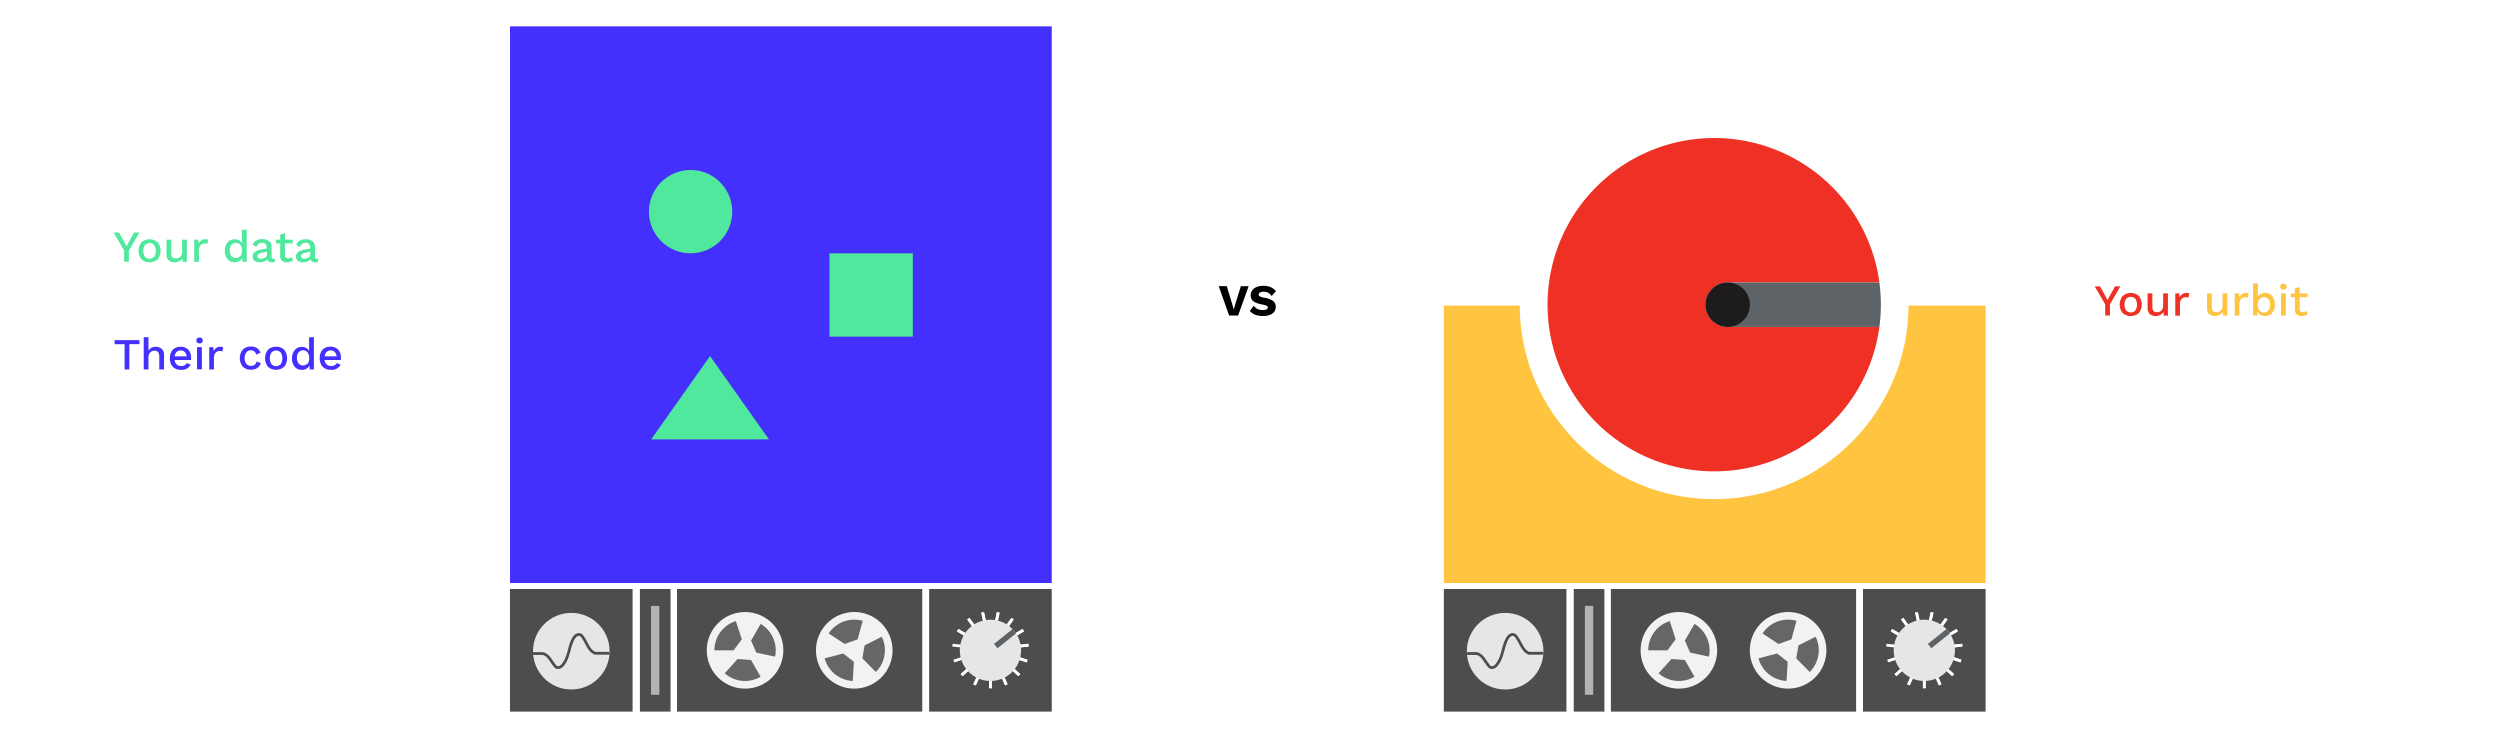 <svg xmlns="http://www.w3.org/2000/svg" viewBox="0 0 900 270"><defs><style>.\31 5a418e0-14f2-4f6b-9a10-7eb0515d70cb{fill:#4330fc;}.\38 b7d14a0-94c2-4350-9afd-cfa845c62217{fill:#4fe89c;}.be80ab26-9d09-4584-9e6e-e0a64d6bf546{fill:#4d4d4d;}.\35 d29d869-a473-4216-b245-3b85870acb41,.\36 2114587-7e98-4400-9ecf-ddd164f0ec5a,.aad59c72-f3de-458c-9bf6-6cfdd50d5254,.df02e7c9-f2ff-4734-af54-e81c8a4f33b1{fill:none;stroke-miterlimit:10;}.df02e7c9-f2ff-4734-af54-e81c8a4f33b1{stroke:#fff;}.\30 84d83e4-283a-4878-b7b8-283abb05439f{fill:#e6e6e6;}.\35 d29d869-a473-4216-b245-3b85870acb41{stroke:#5e6367;stroke-width:2px;}.\34 022f969-7f24-49d6-9f7a-f03a4c80005a{fill:#f2f2f2;}.\35 2fc917c-11bc-45fc-b41e-b7830e3fe90f{fill:#666;}.aad59c72-f3de-458c-9bf6-6cfdd50d5254{stroke:#4d4d4d;}.\36 2114587-7e98-4400-9ecf-ddd164f0ec5a{stroke:#b3b3b3;stroke-width:3px;}.\37 19d3e7e-c3ad-40f4-b2c5-50c6669b30e9{fill:#ffc440;}.\35 c03f346-2ef0-497d-ad08-0c5bd71a46f2{fill:#fff;}.\32 9f50520-564c-4216-937f-149cc5550731{fill:#ee3124;}.\37 233acde-698a-43ea-8433-e982a7c8dda7{fill:#5e6367;}.bfa2bd26-2d21-4eb9-a6b6-ecdeb9392c41{fill:#1e1b1d;}</style></defs><title>Artboard 1 copy 6</title><g id="06e8b0a4-3bcb-4469-851e-67f76f841236" data-name="Layer 1"><path d="M445.72,113.6h-3.23L438.73,103h2.9l1.94,6.38.58,2.08.56-2,2-6.42h2.8Z"/><path d="M457.34,103.33a5.63,5.63,0,0,1,2,1.46l-1.55,1.79a3.41,3.41,0,0,0-1.24-1.18,3.61,3.61,0,0,0-1.7-.38,2.37,2.37,0,0,0-1.28.29.88.88,0,0,0-.45.77.73.73,0,0,0,.47.65,6.13,6.13,0,0,0,1.61.46,7,7,0,0,1,3.13,1.17,2.64,2.64,0,0,1,.94,2.16,2.75,2.75,0,0,1-.58,1.74,3.58,3.58,0,0,1-1.59,1.12,6.46,6.46,0,0,1-2.3.38,8.07,8.07,0,0,1-2.91-.44,5,5,0,0,1-1.94-1.35l1.41-1.92a3.56,3.56,0,0,0,1.41,1.22,4.59,4.59,0,0,0,1.89.35,2.75,2.75,0,0,0,1.32-.25.78.78,0,0,0,.44-.71q0-.37-.47-.6a6.73,6.73,0,0,0-1.58-.44,11.71,11.71,0,0,1-2.25-.65,3.3,3.3,0,0,1-1.38-1,2.61,2.61,0,0,1-.49-1.63,3.07,3.07,0,0,1,.54-1.78,3.5,3.5,0,0,1,1.57-1.22,6.19,6.19,0,0,1,2.44-.44A6.63,6.63,0,0,1,457.34,103.33Z"/><polygon class="15a418e0-14f2-4f6b-9a10-7eb0515d70cb" points="183.6 9.49 183.6 69.33 183.6 209.89 378.63 209.89 378.63 69.33 378.63 9.49 183.6 9.49"/><circle class="8b7d14a0-94c2-4350-9afd-cfa845c62217" cx="248.61" cy="76.19" r="15"/><rect class="8b7d14a0-94c2-4350-9afd-cfa845c62217" x="298.61" y="91.19" width="30" height="30"/><polyline class="8b7d14a0-94c2-4350-9afd-cfa845c62217" points="234.4 158.19 255.61 128.19 276.83 158.19"/><path class="15a418e0-14f2-4f6b-9a10-7eb0515d70cb" d="M50.19,123.88H46.57V133H44.86v-9.09H41.25v-1.47h8.94Z"/><path class="15a418e0-14f2-4f6b-9a10-7eb0515d70cb" d="M58.21,125.58a2.84,2.84,0,0,1,.84,2.21V133H57.34v-4.64q0-2.11-1.71-2.11a2.12,2.12,0,0,0-1.54.62,2.55,2.55,0,0,0-.64,1.9V133H51.74v-11.6h1.71v4.88a2.59,2.59,0,0,1,1.06-1.09,3.22,3.22,0,0,1,1.53-.35A3.09,3.09,0,0,1,58.21,125.58Z"/><path class="15a418e0-14f2-4f6b-9a10-7eb0515d70cb" d="M68.73,129.61H62.88a2.56,2.56,0,0,0,.75,1.61,2.24,2.24,0,0,0,1.57.55,2.73,2.73,0,0,0,1.3-.28,1.47,1.47,0,0,0,.71-.81l1.42.59a3.45,3.45,0,0,1-3.44,1.86,3.91,3.91,0,0,1-3-1.1A4.22,4.22,0,0,1,61.18,129a4.32,4.32,0,0,1,1-3.06,3.75,3.75,0,0,1,2.88-1.1,3.51,3.51,0,0,1,2.74,1.07,4.07,4.07,0,0,1,1,2.85A5.74,5.74,0,0,1,68.73,129.61Zm-5.14-2.9a2.62,2.62,0,0,0-.71,1.58H67.2a2.63,2.63,0,0,0-.68-1.57,1.92,1.92,0,0,0-1.43-.56A2.07,2.07,0,0,0,63.59,126.71Z"/><path class="15a418e0-14f2-4f6b-9a10-7eb0515d70cb" d="M71,123.35a1,1,0,0,1-.3-.79,1,1,0,0,1,.3-.78,1.23,1.23,0,0,1,.85-.27,1.2,1.2,0,0,1,.84.27,1,1,0,0,1,.3.78,1,1,0,0,1-.3.79,1.18,1.18,0,0,1-.84.28A1.21,1.21,0,0,1,71,123.35Zm1.7,9.62H70.94v-8h1.71Z"/><path class="15a418e0-14f2-4f6b-9a10-7eb0515d70cb" d="M80.33,125l-.27,1.57a2.07,2.07,0,0,0-1-.21,1.86,1.86,0,0,0-1,.27,2.07,2.07,0,0,0-.75.82,2.71,2.71,0,0,0-.3,1.31V133H75.33v-8h1.46l.14,1.44a2.5,2.5,0,0,1,2.53-1.6A2,2,0,0,1,80.33,125Z"/><path class="15a418e0-14f2-4f6b-9a10-7eb0515d70cb" d="M93.8,127l-1.6.64a1.81,1.81,0,0,0-1.87-1.52,2,2,0,0,0-1.66.74,3.24,3.24,0,0,0-.59,2.08,3.18,3.18,0,0,0,.59,2.06,2.31,2.31,0,0,0,3,.32,1.94,1.94,0,0,0,.66-1.15l1.57.53a3.27,3.27,0,0,1-1.25,1.75,3.82,3.82,0,0,1-2.26.63,3.91,3.91,0,0,1-3-1.1,4.94,4.94,0,0,1,0-6.11,3.86,3.86,0,0,1,2.93-1.1A3.35,3.35,0,0,1,93.8,127Z"/><path class="15a418e0-14f2-4f6b-9a10-7eb0515d70cb" d="M102.32,125.91a5,5,0,0,1,0,6.11,4.43,4.43,0,0,1-5.86,0,5,5,0,0,1,0-6.11,4.44,4.44,0,0,1,5.86,0Zm-4.6,1a4,4,0,0,0,0,4.18,2.29,2.29,0,0,0,3.35,0,4,4,0,0,0,0-4.16,2.28,2.28,0,0,0-3.35,0Z"/><path class="15a418e0-14f2-4f6b-9a10-7eb0515d70cb" d="M113,121.37V133h-1.5l-.1-1.42a2.73,2.73,0,0,1-1.06,1.15,3.07,3.07,0,0,1-1.62.43,3.26,3.26,0,0,1-2.6-1.1,4.5,4.5,0,0,1-1-3,4.56,4.56,0,0,1,1-3.06,3.25,3.25,0,0,1,2.6-1.11,3,3,0,0,1,1.55.39,2.63,2.63,0,0,1,1,1.06v-4.9Zm-2.3,9.66a3,3,0,0,0,.59-2v-.19a3,3,0,0,0-.59-2,2.16,2.16,0,0,0-3.22,0,3.18,3.18,0,0,0-.58,2,3.21,3.21,0,0,0,.58,2,2.15,2.15,0,0,0,3.22,0Z"/><path class="15a418e0-14f2-4f6b-9a10-7eb0515d70cb" d="M122.72,129.61h-5.86a2.56,2.56,0,0,0,.75,1.61,2.24,2.24,0,0,0,1.57.55,2.73,2.73,0,0,0,1.3-.28,1.47,1.47,0,0,0,.71-.81l1.42.59a3.45,3.45,0,0,1-3.44,1.86,3.91,3.91,0,0,1-3-1.1,4.22,4.22,0,0,1-1.06-3.06,4.32,4.32,0,0,1,1-3.06,3.75,3.75,0,0,1,2.88-1.1,3.51,3.51,0,0,1,2.74,1.07,4.07,4.07,0,0,1,1,2.85A5.74,5.74,0,0,1,122.72,129.61Zm-5.14-2.9a2.62,2.62,0,0,0-.71,1.58h4.32a2.63,2.63,0,0,0-.68-1.57,1.92,1.92,0,0,0-1.43-.56A2.07,2.07,0,0,0,117.57,126.71Z"/><path class="8b7d14a0-94c2-4350-9afd-cfa845c62217" d="M46.4,90.23v4H44.69v-4l-3.76-6.51h1.9l1.89,3.39.83,1.58.83-1.58,1.87-3.39h1.92Z"/><path class="8b7d14a0-94c2-4350-9afd-cfa845c62217" d="M56.77,87.23a5,5,0,0,1,0,6.11,4.43,4.43,0,0,1-5.86,0,5,5,0,0,1,0-6.11,4.44,4.44,0,0,1,5.86,0Zm-4.6,1a4,4,0,0,0,0,4.18,2.29,2.29,0,0,0,3.35,0,4,4,0,0,0,0-4.16,2.28,2.28,0,0,0-3.35,0Z"/><path class="8b7d14a0-94c2-4350-9afd-cfa845c62217" d="M67.26,86.28v8H65.74L65.68,93a3.48,3.48,0,0,1-4.94.74,2.8,2.8,0,0,1-.79-2.18V86.28h1.71V91.1a2.15,2.15,0,0,0,.42,1.5,1.62,1.62,0,0,0,1.23.44,2.21,2.21,0,0,0,1.61-.62,2.43,2.43,0,0,0,.63-1.82V86.28Z"/><path class="8b7d14a0-94c2-4350-9afd-cfa845c62217" d="M74.92,86.28l-.27,1.57a2.07,2.07,0,0,0-1-.21,1.86,1.86,0,0,0-1,.27,2.07,2.07,0,0,0-.75.82,2.71,2.71,0,0,0-.3,1.31v4.24H69.92v-8h1.46l.14,1.44A2.5,2.5,0,0,1,74,86.12,2,2,0,0,1,74.92,86.28Z"/><path class="8b7d14a0-94c2-4350-9afd-cfa845c62217" d="M88.81,82.68v11.6h-1.5l-.1-1.42A2.73,2.73,0,0,1,86.15,94a3.07,3.07,0,0,1-1.62.43,3.26,3.26,0,0,1-2.6-1.1,4.5,4.5,0,0,1-1-3,4.56,4.56,0,0,1,1-3.06,3.25,3.25,0,0,1,2.6-1.11,3,3,0,0,1,1.55.39,2.63,2.63,0,0,1,1,1.06v-4.9Zm-2.3,9.66a3,3,0,0,0,.59-2v-.19a3,3,0,0,0-.59-2,2.16,2.16,0,0,0-3.22,0,3.18,3.18,0,0,0-.58,2,3.21,3.21,0,0,0,.58,2,2.15,2.15,0,0,0,3.22,0Z"/><path class="8b7d14a0-94c2-4350-9afd-cfa845c62217" d="M99,93.1l-.11,1.15a2.42,2.42,0,0,1-1,.19,2,2,0,0,1-1.1-.27,1.36,1.36,0,0,1-.54-.91,2.39,2.39,0,0,1-1.09.87,4,4,0,0,1-1.62.31,3.05,3.05,0,0,1-1.89-.54,1.83,1.83,0,0,1-.72-1.55,2,2,0,0,1,.78-1.59A5,5,0,0,1,94,89.83l2-.35V89a1.55,1.55,0,0,0-.43-1.16,1.64,1.64,0,0,0-1.2-.42,2,2,0,0,0-2.06,1.44l-1.33-.7a2.66,2.66,0,0,1,1.18-1.52,4,4,0,0,1,2.18-.56,3.87,3.87,0,0,1,2.46.72A2.53,2.53,0,0,1,97.79,89v3.62a.63.63,0,0,0,.14.45.6.6,0,0,0,.46.14A2.32,2.32,0,0,0,99,93.1Zm-3.55-.37a1.26,1.26,0,0,0,.66-1.1v-1L94.33,91a3.2,3.2,0,0,0-1.23.45.9.9,0,0,0-.4.77.79.79,0,0,0,.31.68,1.47,1.47,0,0,0,.89.23A2.78,2.78,0,0,0,95.42,92.73Z"/><path class="8b7d14a0-94c2-4350-9afd-cfa845c62217" d="M105.45,93.75a2.83,2.83,0,0,1-.94.5,3.74,3.74,0,0,1-1.19.18,2.68,2.68,0,0,1-1.77-.55,2.15,2.15,0,0,1-.68-1.72V87.63H99.36V86.28h1.52V84.41l1.71-.48v2.35h2.8v1.34h-2.8v4.26a1.09,1.09,0,0,0,.31.86,1.24,1.24,0,0,0,.86.28,1.86,1.86,0,0,0,1.3-.51Z"/><path class="8b7d14a0-94c2-4350-9afd-cfa845c62217" d="M114.6,93.1l-.11,1.15a2.42,2.42,0,0,1-1,.19,2,2,0,0,1-1.1-.27,1.36,1.36,0,0,1-.54-.91,2.39,2.39,0,0,1-1.09.87,4,4,0,0,1-1.62.31,3.05,3.05,0,0,1-1.89-.54,1.83,1.83,0,0,1-.72-1.55,2,2,0,0,1,.78-1.59,5,5,0,0,1,2.34-.92l2-.35V89a1.55,1.55,0,0,0-.43-1.16,1.64,1.64,0,0,0-1.2-.42A2,2,0,0,0,108,88.91l-1.33-.7a2.66,2.66,0,0,1,1.18-1.52,4,4,0,0,1,2.18-.56,3.87,3.87,0,0,1,2.46.72,2.53,2.53,0,0,1,.91,2.11v3.62a.63.63,0,0,0,.14.45.6.6,0,0,0,.46.14A2.32,2.32,0,0,0,114.6,93.1Zm-3.55-.37a1.26,1.26,0,0,0,.66-1.1v-1L110,91a3.2,3.2,0,0,0-1.23.45.9.9,0,0,0-.4.77.79.79,0,0,0,.31.68,1.47,1.47,0,0,0,.89.23A2.78,2.78,0,0,0,111.05,92.73Z"/><rect class="be80ab26-9d09-4584-9e6e-e0a64d6bf546" x="334.49" y="212.05" width="44.14" height="44.14" transform="translate(713.12 468.23) rotate(180)"/><rect class="be80ab26-9d09-4584-9e6e-e0a64d6bf546" x="183.6" y="212.05" width="44.14" height="44.14" transform="translate(411.33 468.23) rotate(180)"/><rect class="be80ab26-9d09-4584-9e6e-e0a64d6bf546" x="230.35" y="212.05" width="11.03" height="44.14" transform="translate(471.74 468.23) rotate(180)"/><rect class="be80ab26-9d09-4584-9e6e-e0a64d6bf546" x="243.73" y="212.05" width="88.28" height="44.14" transform="translate(575.74 468.23) rotate(180)"/><line class="df02e7c9-f2ff-4734-af54-e81c8a4f33b1" x1="358.42" y1="224.96" x2="359.37" y2="220.47"/><line class="df02e7c9-f2ff-4734-af54-e81c8a4f33b1" x1="353.75" y1="220.47" x2="354.71" y2="224.96"/><line class="df02e7c9-f2ff-4734-af54-e81c8a4f33b1" x1="354.71" y1="224.96" x2="353.75" y2="220.47"/><line class="df02e7c9-f2ff-4734-af54-e81c8a4f33b1" x1="348.59" y1="222.72" x2="351.29" y2="226.44"/><line class="df02e7c9-f2ff-4734-af54-e81c8a4f33b1" x1="344.74" y1="226.87" x2="348.72" y2="229.17"/><line class="df02e7c9-f2ff-4734-af54-e81c8a4f33b1" x1="351.29" y1="226.44" x2="348.59" y2="222.72"/><line class="df02e7c9-f2ff-4734-af54-e81c8a4f33b1" x1="348.72" y1="229.17" x2="344.74" y2="226.87"/><line class="df02e7c9-f2ff-4734-af54-e81c8a4f33b1" x1="342.88" y1="232.26" x2="347.45" y2="232.74"/><line class="df02e7c9-f2ff-4734-af54-e81c8a4f33b1" x1="365.38" y1="236.56" x2="369.76" y2="237.98"/><line class="df02e7c9-f2ff-4734-af54-e81c8a4f33b1" x1="370.25" y1="232.26" x2="365.67" y2="232.74"/><line class="df02e7c9-f2ff-4734-af54-e81c8a4f33b1" x1="364.4" y1="229.17" x2="368.39" y2="226.87"/><line class="df02e7c9-f2ff-4734-af54-e81c8a4f33b1" x1="364.54" y1="222.72" x2="361.83" y2="226.44"/><line class="df02e7c9-f2ff-4734-af54-e81c8a4f33b1" x1="359.37" y1="220.47" x2="358.42" y2="224.96"/><line class="df02e7c9-f2ff-4734-af54-e81c8a4f33b1" x1="361.83" y1="226.44" x2="364.54" y2="222.72"/><line class="df02e7c9-f2ff-4734-af54-e81c8a4f33b1" x1="365.67" y1="232.74" x2="370.25" y2="232.26"/><line class="df02e7c9-f2ff-4734-af54-e81c8a4f33b1" x1="368.39" y1="226.87" x2="364.4" y2="229.17"/><line class="df02e7c9-f2ff-4734-af54-e81c8a4f33b1" x1="360.4" y1="242.33" x2="362.27" y2="246.53"/><line class="df02e7c9-f2ff-4734-af54-e81c8a4f33b1" x1="366.95" y1="243.04" x2="363.53" y2="239.97"/><line class="df02e7c9-f2ff-4734-af54-e81c8a4f33b1" x1="362.27" y1="246.53" x2="360.4" y2="242.33"/><line class="df02e7c9-f2ff-4734-af54-e81c8a4f33b1" x1="356.56" y1="243.17" x2="356.56" y2="247.76"/><line class="df02e7c9-f2ff-4734-af54-e81c8a4f33b1" x1="369.76" y1="237.98" x2="365.38" y2="236.56"/><line class="df02e7c9-f2ff-4734-af54-e81c8a4f33b1" x1="363.53" y1="239.97" x2="366.95" y2="243.04"/><line class="df02e7c9-f2ff-4734-af54-e81c8a4f33b1" x1="356.56" y1="247.76" x2="356.56" y2="243.17"/><line class="df02e7c9-f2ff-4734-af54-e81c8a4f33b1" x1="352.72" y1="242.33" x2="350.85" y2="246.53"/><line class="df02e7c9-f2ff-4734-af54-e81c8a4f33b1" x1="347.74" y1="236.56" x2="343.36" y2="237.98"/><line class="df02e7c9-f2ff-4734-af54-e81c8a4f33b1" x1="346.18" y1="243.04" x2="349.59" y2="239.97"/><line class="df02e7c9-f2ff-4734-af54-e81c8a4f33b1" x1="350.85" y1="246.53" x2="352.72" y2="242.33"/><line class="df02e7c9-f2ff-4734-af54-e81c8a4f33b1" x1="349.59" y1="239.97" x2="346.18" y2="243.04"/><circle class="084d83e4-283a-4878-b7b8-283abb05439f" cx="356.56" cy="234.12" r="11.03"/><line class="5d29d869-a473-4216-b245-3b85870acb41" x1="365.17" y1="227.22" x2="358.47" y2="232.59"/><circle class="4022f969-7f24-49d6-9f7a-f03a4c80005a" cx="268.22" cy="234.12" r="13.79"/><path class="52fc917c-11bc-45fc-b41e-b7830e3fe90f" d="M272.27,234.95l6.75,1.43a11,11,0,0,0-5.19-11.77l-3.45,6"/><path class="52fc917c-11bc-45fc-b41e-b7830e3fe90f" d="M267.05,230.15l-2.13-6.56a11,11,0,0,0-7.74,10.53h6.9"/><path class="52fc917c-11bc-45fc-b41e-b7830e3fe90f" d="M265.52,237.25l-4.62,5.13a11,11,0,0,0,7.31,2.77,11.18,11.18,0,0,0,1.28-.08,11,11,0,0,0,4.33-1.46l-3.45-6"/><circle class="4022f969-7f24-49d6-9f7a-f03a4c80005a" cx="307.53" cy="234.12" r="13.79" transform="translate(-57.08 362.36) rotate(-56.66)"/><path class="52fc917c-11bc-45fc-b41e-b7830e3fe90f" d="M310.45,237l4.85,4.91a11,11,0,0,0,2.13-12.68l-6.17,3.1"/><path class="52fc917c-11bc-45fc-b41e-b7830e3fe90f" d="M308.74,230.16l1.83-6.66a11,11,0,0,0-12.25,4.55l5.76,3.79"/><path class="52fc917c-11bc-45fc-b41e-b7830e3fe90f" d="M303.55,235.25,296.88,237a11,11,0,0,0,4.58,6.34,11.18,11.18,0,0,0,1.11.64,11,11,0,0,0,4.42,1.16l.4-6.89"/><circle class="084d83e4-283a-4878-b7b8-283abb05439f" cx="205.67" cy="234.43" r="13.79"/><path class="aad59c72-f3de-458c-9bf6-6cfdd50d5254" d="M191.87,235.27h3.48c2.1.46,2.86,2.52,4.08,4,.38.53.84,1.15,1.45,1.07a2.18,2.18,0,0,0,.94-.28,2.83,2.83,0,0,0,.72-.61,8.52,8.52,0,0,0,.8-1.15c1.2-2,1.51-4.37,2.27-6.59.53-1.38,1.3-3.36,2.9-3.29.84,0,1.38,1.07,1.91,1.91,1.07,1.76,1.76,4,3.81,4.85.62,0,1.19,0,1.72,0h3.48"/><line class="62114587-7e98-4400-9ecf-ddd164f0ec5a" x1="235.87" y1="218.12" x2="235.87" y2="250.12"/><polygon class="719d3e7e-c3ad-40f4-b2c5-50c6669b30e9" points="519.78 110 519.78 139.82 519.78 209.89 714.82 209.89 714.82 139.82 714.82 110 519.78 110"/><circle class="5c03f346-2ef0-497d-ad08-0c5bd71a46f2" cx="617.08" cy="109.69" r="70"/><path class="29f50520-564c-4216-937f-149cc5550731" d="M614,109.69h0a8,8,0,0,1,8-8h54.58a60,60,0,1,0,0,16H622A8,8,0,0,1,614,109.69Z"/><path class="7233acde-698a-43ea-8433-e982a7c8dda7" d="M676.54,101.69H622a8,8,0,0,0-8,8h0a8,8,0,0,0,8,8h54.58a60.4,60.4,0,0,0,0-16Z"/><circle class="bfa2bd26-2d21-4eb9-a6b6-ecdeb9392c41" cx="621.96" cy="109.69" r="8"/><path class="29f50520-564c-4216-937f-149cc5550731" d="M759.58,109.58v4h-1.71v-4l-3.76-6.51H756l1.89,3.39.83,1.58.83-1.58,1.87-3.39h1.92Z"/><path class="29f50520-564c-4216-937f-149cc5550731" d="M770,106.57a5,5,0,0,1,0,6.11,4.44,4.44,0,0,1-5.86,0,5,5,0,0,1,0-6.11,4.44,4.44,0,0,1,5.86,0Zm-4.6,1a4,4,0,0,0,0,4.18,2.29,2.29,0,0,0,3.35,0,4,4,0,0,0,0-4.16,2.29,2.29,0,0,0-3.35,0Z"/><path class="29f50520-564c-4216-937f-149cc5550731" d="M780.45,105.63v8h-1.52l-.06-1.3a3.48,3.48,0,0,1-4.94.74,2.79,2.79,0,0,1-.79-2.18v-5.26h1.71v4.82a2.15,2.15,0,0,0,.42,1.5,1.62,1.62,0,0,0,1.23.44,2.21,2.21,0,0,0,1.61-.62,2.43,2.43,0,0,0,.63-1.82v-4.32Z"/><path class="29f50520-564c-4216-937f-149cc5550731" d="M788.11,105.63l-.27,1.57a2.07,2.07,0,0,0-1-.21,1.86,1.86,0,0,0-1,.27,2.08,2.08,0,0,0-.75.82,2.71,2.71,0,0,0-.3,1.31v4.24H783.1v-8h1.46l.14,1.44a2.5,2.5,0,0,1,2.53-1.6A2,2,0,0,1,788.11,105.63Z"/><path class="719d3e7e-c3ad-40f4-b2c5-50c6669b30e9" d="M801.84,105.63v8h-1.52l-.06-1.3a3.48,3.48,0,0,1-4.94.74,2.79,2.79,0,0,1-.79-2.18v-5.26h1.71v4.82a2.15,2.15,0,0,0,.42,1.5,1.62,1.62,0,0,0,1.23.44,2.21,2.21,0,0,0,1.61-.62,2.43,2.43,0,0,0,.63-1.82v-4.32Z"/><path class="719d3e7e-c3ad-40f4-b2c5-50c6669b30e9" d="M809.5,105.63l-.27,1.57a2.07,2.07,0,0,0-1-.21,1.86,1.86,0,0,0-1,.27,2.08,2.08,0,0,0-.75.82,2.71,2.71,0,0,0-.3,1.31v4.24H804.5v-8H806l.14,1.44a2.5,2.5,0,0,1,2.53-1.6A2,2,0,0,1,809.5,105.63Z"/><path class="719d3e7e-c3ad-40f4-b2c5-50c6669b30e9" d="M818,106.58a4.58,4.58,0,0,1,.94,3.06,4.52,4.52,0,0,1-.94,3,3.24,3.24,0,0,1-2.59,1.1,3,3,0,0,1-1.66-.45,2.78,2.78,0,0,1-1.06-1.2l-.08,1.49h-1.5V102h1.71v4.88a2.66,2.66,0,0,1,1-1.06,3.08,3.08,0,0,1,1.54-.38A3.22,3.22,0,0,1,818,106.58Zm-1.35,5.1a3.21,3.21,0,0,0,.58-2,3.18,3.18,0,0,0-.58-2,2.18,2.18,0,0,0-3.18-.07,2.87,2.87,0,0,0-.65,1.81v.61a2.89,2.89,0,0,0,.65,1.82,2,2,0,0,0,1.56.66A2,2,0,0,0,816.66,111.67Z"/><path class="719d3e7e-c3ad-40f4-b2c5-50c6669b30e9" d="M821.2,104a1,1,0,0,1-.3-.79,1,1,0,0,1,.3-.78,1.23,1.23,0,0,1,.85-.27,1.2,1.2,0,0,1,.84.27,1,1,0,0,1,.3.78,1,1,0,0,1-.3.79,1.17,1.17,0,0,1-.84.28A1.2,1.2,0,0,1,821.2,104Zm1.7,9.62h-1.71v-8h1.71Z"/><path class="719d3e7e-c3ad-40f4-b2c5-50c6669b30e9" d="M830.75,113.1a2.85,2.85,0,0,1-.94.5,3.75,3.75,0,0,1-1.19.18,2.68,2.68,0,0,1-1.77-.55,2.15,2.15,0,0,1-.68-1.72V107h-1.52v-1.34h1.52v-1.87l1.71-.48v2.35h2.8V107h-2.8v4.26a1.09,1.09,0,0,0,.31.86,1.24,1.24,0,0,0,.86.28,1.86,1.86,0,0,0,1.3-.51Z"/><rect class="be80ab26-9d09-4584-9e6e-e0a64d6bf546" x="670.68" y="212.05" width="44.14" height="44.14" transform="translate(1385.5 468.23) rotate(180)"/><rect class="be80ab26-9d09-4584-9e6e-e0a64d6bf546" x="519.78" y="212.05" width="44.14" height="44.14" transform="translate(1083.7 468.23) rotate(180)"/><rect class="be80ab26-9d09-4584-9e6e-e0a64d6bf546" x="566.54" y="212.05" width="11.03" height="44.14" transform="translate(1144.12 468.23) rotate(180)"/><rect class="be80ab26-9d09-4584-9e6e-e0a64d6bf546" x="579.92" y="212.05" width="88.28" height="44.14" transform="translate(1248.12 468.23) rotate(180)"/><line class="df02e7c9-f2ff-4734-af54-e81c8a4f33b1" x1="694.6" y1="224.96" x2="695.56" y2="220.47"/><line class="df02e7c9-f2ff-4734-af54-e81c8a4f33b1" x1="689.94" y1="220.47" x2="690.89" y2="224.96"/><line class="df02e7c9-f2ff-4734-af54-e81c8a4f33b1" x1="690.89" y1="224.96" x2="689.94" y2="220.47"/><line class="df02e7c9-f2ff-4734-af54-e81c8a4f33b1" x1="684.78" y1="222.72" x2="687.48" y2="226.44"/><line class="df02e7c9-f2ff-4734-af54-e81c8a4f33b1" x1="680.92" y1="226.87" x2="684.91" y2="229.17"/><line class="df02e7c9-f2ff-4734-af54-e81c8a4f33b1" x1="687.48" y1="226.44" x2="684.78" y2="222.72"/><line class="df02e7c9-f2ff-4734-af54-e81c8a4f33b1" x1="684.91" y1="229.17" x2="680.92" y2="226.87"/><line class="df02e7c9-f2ff-4734-af54-e81c8a4f33b1" x1="679.07" y1="232.26" x2="683.64" y2="232.74"/><line class="df02e7c9-f2ff-4734-af54-e81c8a4f33b1" x1="701.57" y1="236.56" x2="705.95" y2="237.98"/><line class="df02e7c9-f2ff-4734-af54-e81c8a4f33b1" x1="706.43" y1="232.26" x2="701.86" y2="232.74"/><line class="df02e7c9-f2ff-4734-af54-e81c8a4f33b1" x1="700.59" y1="229.17" x2="704.57" y2="226.87"/><line class="df02e7c9-f2ff-4734-af54-e81c8a4f33b1" x1="700.72" y1="222.72" x2="698.02" y2="226.44"/><line class="df02e7c9-f2ff-4734-af54-e81c8a4f33b1" x1="695.56" y1="220.47" x2="694.6" y2="224.96"/><line class="df02e7c9-f2ff-4734-af54-e81c8a4f33b1" x1="698.02" y1="226.44" x2="700.72" y2="222.72"/><line class="df02e7c9-f2ff-4734-af54-e81c8a4f33b1" x1="701.86" y1="232.74" x2="706.43" y2="232.26"/><line class="df02e7c9-f2ff-4734-af54-e81c8a4f33b1" x1="704.57" y1="226.87" x2="700.59" y2="229.17"/><line class="df02e7c9-f2ff-4734-af54-e81c8a4f33b1" x1="696.59" y1="242.33" x2="698.46" y2="246.53"/><line class="df02e7c9-f2ff-4734-af54-e81c8a4f33b1" x1="703.13" y1="243.04" x2="699.72" y2="239.97"/><line class="df02e7c9-f2ff-4734-af54-e81c8a4f33b1" x1="698.46" y1="246.53" x2="696.59" y2="242.33"/><line class="df02e7c9-f2ff-4734-af54-e81c8a4f33b1" x1="692.75" y1="243.17" x2="692.75" y2="247.76"/><line class="df02e7c9-f2ff-4734-af54-e81c8a4f33b1" x1="705.95" y1="237.98" x2="701.57" y2="236.56"/><line class="df02e7c9-f2ff-4734-af54-e81c8a4f33b1" x1="699.72" y1="239.97" x2="703.13" y2="243.04"/><line class="df02e7c9-f2ff-4734-af54-e81c8a4f33b1" x1="692.75" y1="247.76" x2="692.75" y2="243.17"/><line class="df02e7c9-f2ff-4734-af54-e81c8a4f33b1" x1="688.91" y1="242.33" x2="687.04" y2="246.53"/><line class="df02e7c9-f2ff-4734-af54-e81c8a4f33b1" x1="683.93" y1="236.56" x2="679.55" y2="237.98"/><line class="df02e7c9-f2ff-4734-af54-e81c8a4f33b1" x1="682.36" y1="243.04" x2="685.78" y2="239.97"/><line class="df02e7c9-f2ff-4734-af54-e81c8a4f33b1" x1="687.04" y1="246.53" x2="688.91" y2="242.33"/><line class="df02e7c9-f2ff-4734-af54-e81c8a4f33b1" x1="685.78" y1="239.97" x2="682.36" y2="243.04"/><circle class="084d83e4-283a-4878-b7b8-283abb05439f" cx="692.75" cy="234.12" r="11.03"/><line class="5d29d869-a473-4216-b245-3b85870acb41" x1="701.36" y1="227.22" x2="694.66" y2="232.59"/><circle class="4022f969-7f24-49d6-9f7a-f03a4c80005a" cx="604.4" cy="234.12" r="13.79"/><path class="52fc917c-11bc-45fc-b41e-b7830e3fe90f" d="M608.46,234.95l6.75,1.43A11,11,0,0,0,610,224.61l-3.45,6"/><path class="52fc917c-11bc-45fc-b41e-b7830e3fe90f" d="M603.24,230.15l-2.13-6.56a11,11,0,0,0-7.74,10.53h6.9"/><path class="52fc917c-11bc-45fc-b41e-b7830e3fe90f" d="M601.71,237.25l-4.62,5.13a11,11,0,0,0,7.31,2.77,11.18,11.18,0,0,0,1.28-.08,11,11,0,0,0,4.33-1.46l-3.45-6"/><circle class="4022f969-7f24-49d6-9f7a-f03a4c80005a" cx="643.71" cy="234.12" r="13.79" transform="translate(94.34 643.21) rotate(-56.66)"/><path class="52fc917c-11bc-45fc-b41e-b7830e3fe90f" d="M646.64,237l4.85,4.91a11,11,0,0,0,2.13-12.68l-6.17,3.1"/><path class="52fc917c-11bc-45fc-b41e-b7830e3fe90f" d="M644.92,230.16l1.83-6.66a11,11,0,0,0-12.25,4.55l5.76,3.79"/><path class="52fc917c-11bc-45fc-b41e-b7830e3fe90f" d="M639.74,235.25,633.06,237a11,11,0,0,0,4.58,6.34,11.18,11.18,0,0,0,1.11.64,11,11,0,0,0,4.42,1.16l.4-6.89"/><circle class="084d83e4-283a-4878-b7b8-283abb05439f" cx="541.85" cy="234.43" r="13.79"/><path class="aad59c72-f3de-458c-9bf6-6cfdd50d5254" d="M528.06,235.27h3.48c2.1.46,2.86,2.52,4.08,4,.38.53.84,1.15,1.45,1.07a2.18,2.18,0,0,0,.94-.28,2.83,2.83,0,0,0,.72-.61,8.52,8.52,0,0,0,.8-1.15c1.2-2,1.51-4.37,2.27-6.59.53-1.38,1.3-3.36,2.9-3.29.84,0,1.38,1.07,1.91,1.91,1.07,1.76,1.76,4,3.81,4.85.62,0,1.19,0,1.72,0h3.48"/><line class="62114587-7e98-4400-9ecf-ddd164f0ec5a" x1="572.06" y1="218.12" x2="572.06" y2="250.12"/></g></svg>